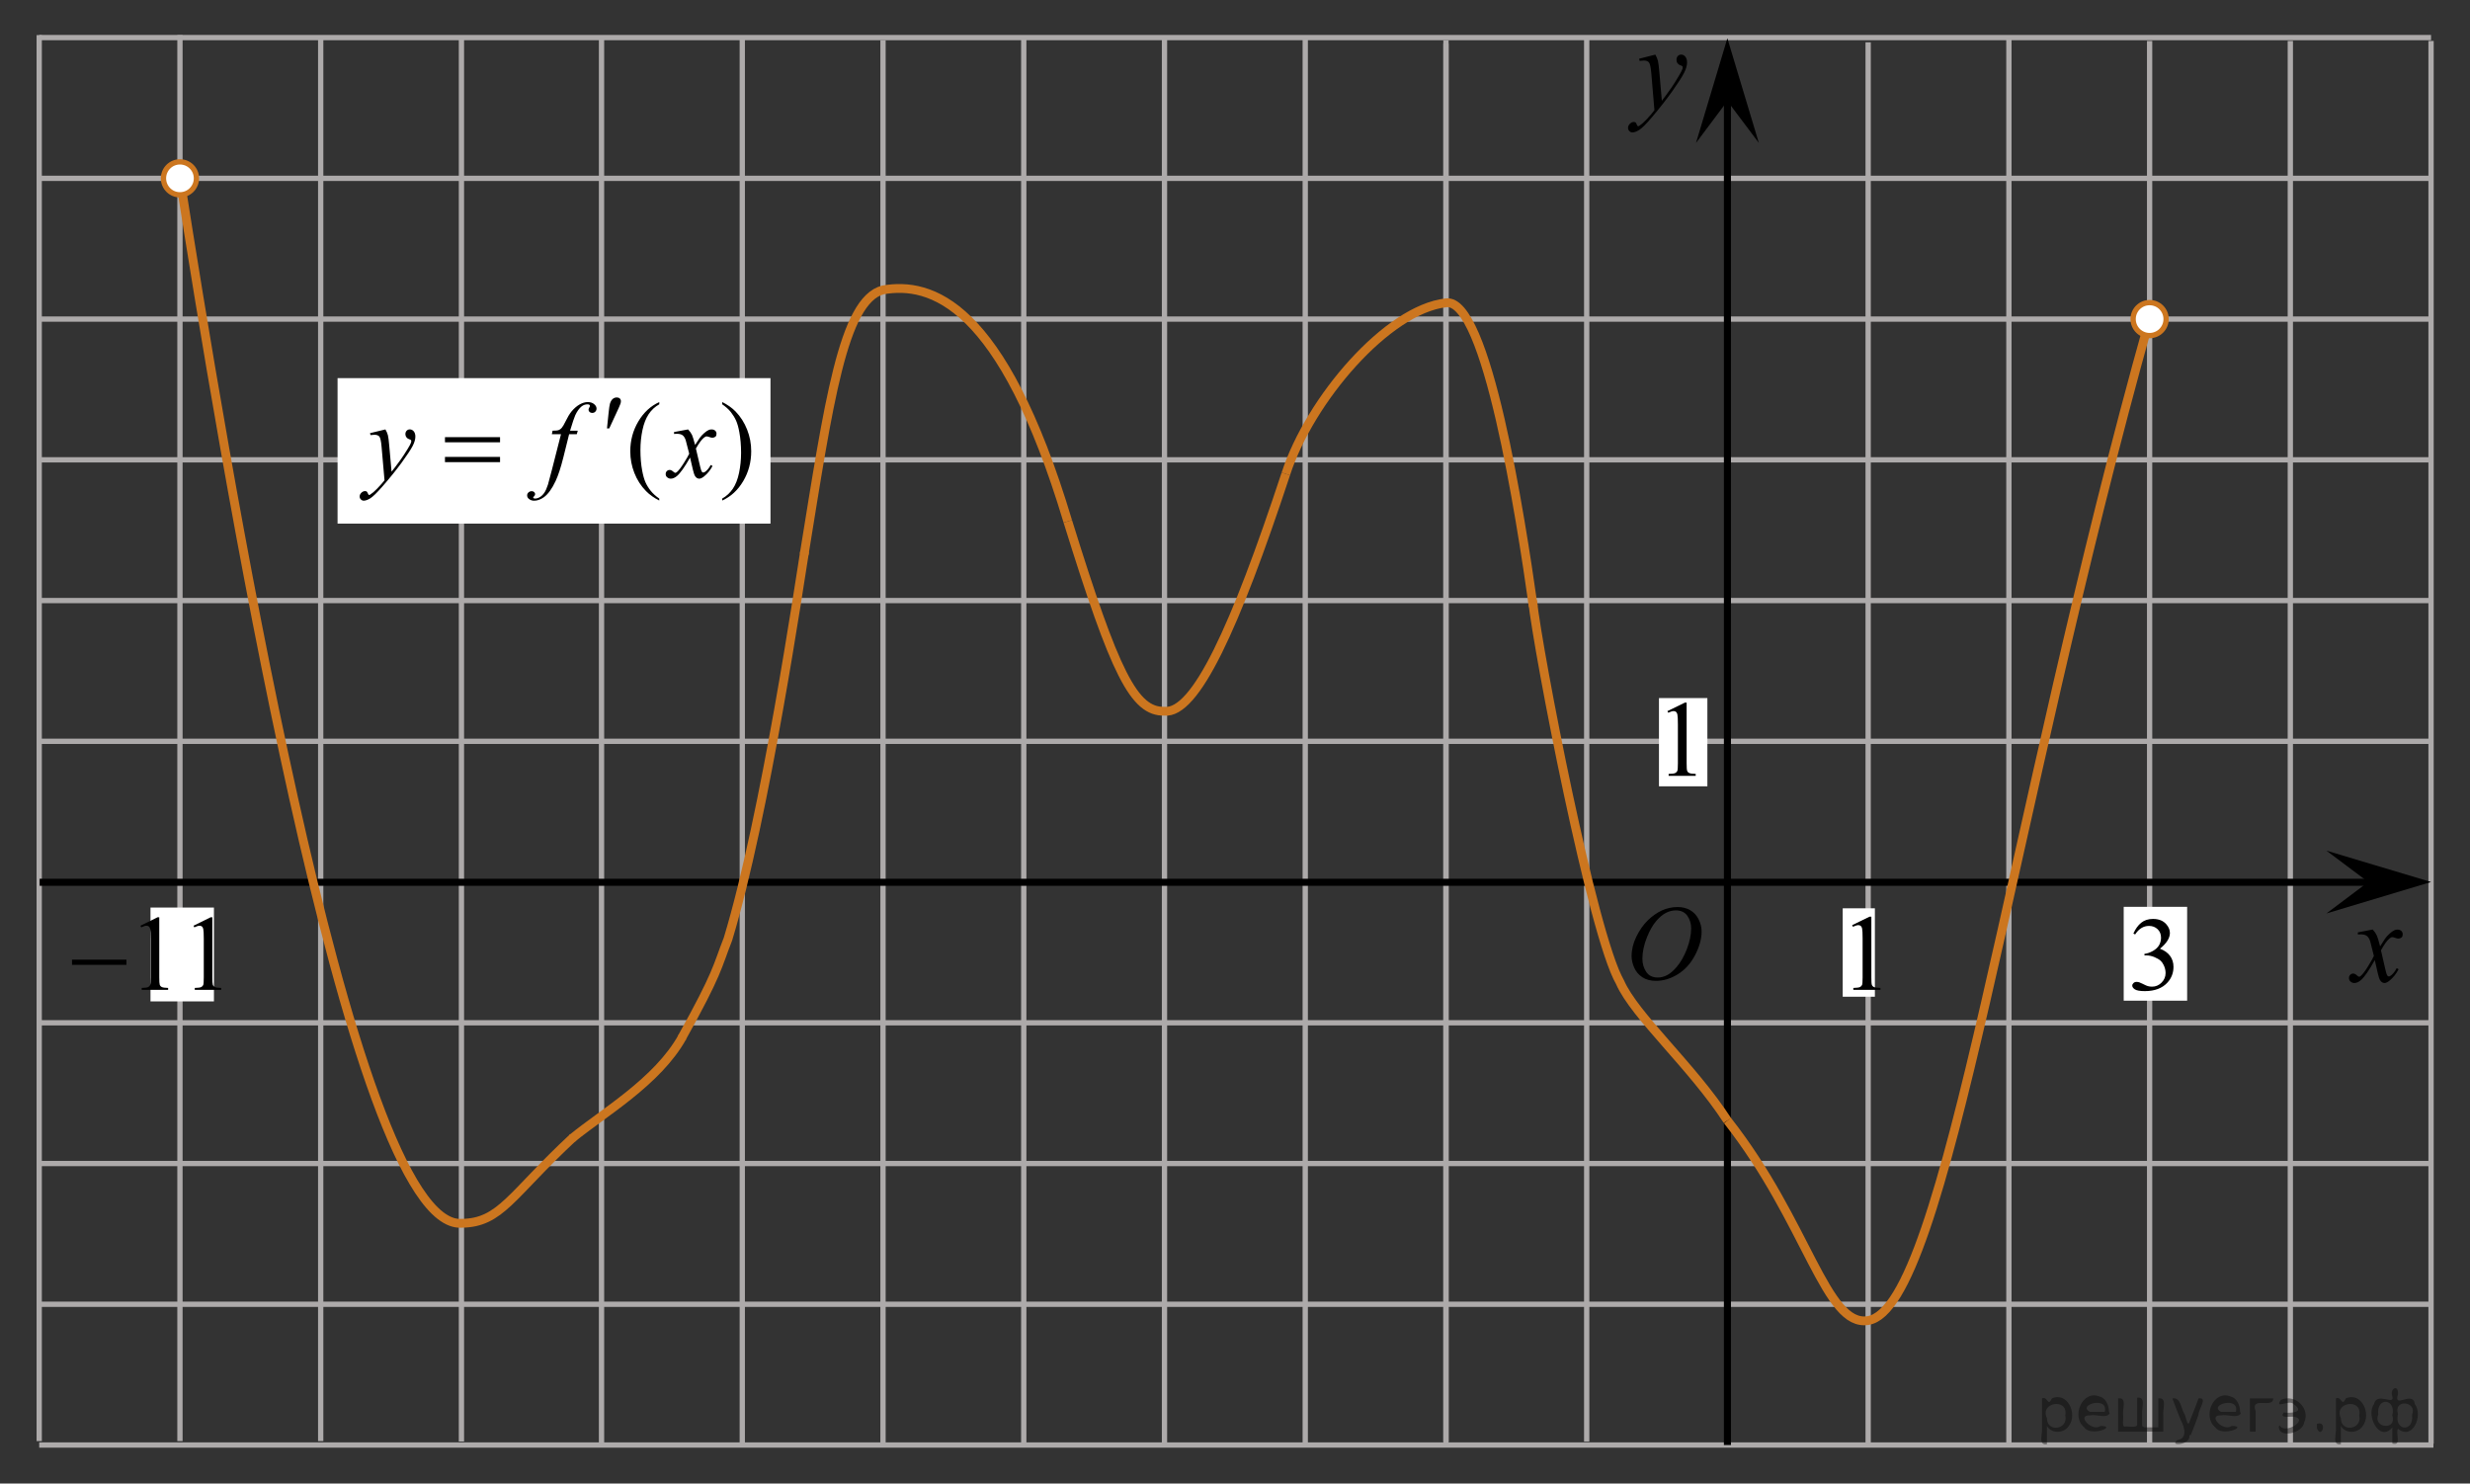 <?xml version="1.0" encoding="utf-8"?>
<!-- Generator: Adobe Illustrator 16.0.0, SVG Export Plug-In . SVG Version: 6.00 Build 0)  -->
<!DOCTYPE svg PUBLIC "-//W3C//DTD SVG 1.1//EN" "http://www.w3.org/Graphics/SVG/1.1/DTD/svg11.dtd">
<svg version="1.1" id="Слой_1" xmlns="http://www.w3.org/2000/svg" xmlns:xlink="http://www.w3.org/1999/xlink" x="0px" y="0px"
	 width="350.416px" height="210.462px" viewBox="156.003 -23.795 350.416 210.462"
	 enable-background="new 156.003 -23.795 350.416 210.462" xml:space="preserve">
<rect x="156.003" y="-23.795" width="350.416" height="210.462" fill="#333333" stroke="none"/>
<line fill="none" stroke="#ADAAAA" stroke-width="0.75" stroke-miterlimit="10" x1="161.566" y1="1.505" x2="500.894" y2="1.505"/>
<line fill="none" stroke="#ADAAAA" stroke-width="0.75" stroke-miterlimit="10" x1="161.566" y1="21.473" x2="500.894" y2="21.473"/>
<line fill="none" stroke="#ADAAAA" stroke-width="0.75" stroke-miterlimit="10" x1="161.566" y1="41.438" x2="500.894" y2="41.438"/>
<line fill="none" stroke="#ADAAAA" stroke-width="0.75" stroke-miterlimit="10" x1="161.566" y1="61.404" x2="500.894" y2="61.404"/>
<line fill="none" stroke="#ADAAAA" stroke-width="0.75" stroke-miterlimit="10" x1="161.566" y1="81.372" x2="500.894" y2="81.372"/>
<line fill="none" stroke="#ADAAAA" stroke-width="0.75" stroke-miterlimit="10" x1="161.566" y1="121.305" x2="500.894" y2="121.305"/>
<line fill="none" stroke="#ADAAAA" stroke-width="0.75" stroke-miterlimit="10" x1="161.566" y1="141.272" x2="500.894" y2="141.272"/>
<line fill="none" stroke="#ADAAAA" stroke-width="0.75" stroke-miterlimit="10" x1="161.566" y1="161.237" x2="500.894" y2="161.237"/>
<line fill="none" stroke="#ADAAAA" stroke-width="0.75" stroke-miterlimit="10" x1="161.566" y1="181.206" x2="501.231" y2="181.206"/>
<line fill="none" stroke="#ADAAAA" stroke-width="0.75" stroke-miterlimit="10" x1="161.566" y1="180.649" x2="161.566" y2="-18.816"/>
<line fill="none" stroke="#ADAAAA" stroke-width="0.75" stroke-miterlimit="10" x1="181.533" y1="180.649" x2="181.533" y2="-18.816"/>
<line fill="none" stroke="#ADAAAA" stroke-width="0.75" stroke-miterlimit="10" x1="201.5" y1="180.649" x2="201.5" y2="-18.463"/>
<line fill="none" stroke="#ADAAAA" stroke-width="0.75" stroke-miterlimit="10" x1="221.466" y1="180.709" x2="221.466" y2="-18.463"/>
<line fill="none" stroke="#ADAAAA" stroke-width="0.75" stroke-miterlimit="10" x1="241.341" y1="181.206" x2="241.341" y2="-18.463"/>
<line fill="none" stroke="#ADAAAA" stroke-width="0.75" stroke-miterlimit="10" x1="281.275" y1="181.206" x2="281.275" y2="-18.088"/>
<line fill="none" stroke="#ADAAAA" stroke-width="0.75" stroke-miterlimit="10" x1="301.242" y1="181.206" x2="301.242" y2="-18.271"/>
<line fill="none" stroke="#ADAAAA" stroke-width="0.75" stroke-miterlimit="10" x1="321.208" y1="181.206" x2="321.208" y2="-18.271"/>
<line fill="none" stroke="#ADAAAA" stroke-width="0.75" stroke-miterlimit="10" x1="341.177" y1="181.206" x2="341.177" y2="-18.271"/>
<line fill="none" stroke="#ADAAAA" stroke-width="0.75" stroke-miterlimit="10" x1="361.14" y1="181.206" x2="361.14" y2="-17.6"/>
<g>
	<g>
		<g>
			<g>
				<g>
					<g>
						<g>
							<g>
								<defs>
									<polygon id="SVGID_1_" points="393.807,-0.733 402.905,-0.733 402.905,-21.253 376.48,-21.253 376.48,-0.733 									"/>
								</defs>
								<clipPath id="SVGID_2_">
									<use xlink:href="#SVGID_1_"  overflow="visible"/>
								</clipPath>
								<g clip-path="url(#SVGID_2_)">
									<path d="M390.844-16.049c0.18,0.317,0.301,0.613,0.369,0.889c0.064,0.276,0.137,0.819,0.203,1.627l0.35,4.033
										c0.313-0.394,0.771-1.016,1.369-1.869c0.289-0.415,0.646-0.98,1.066-1.697c0.262-0.437,0.416-0.743,0.477-0.918
										c0.029-0.087,0.047-0.178,0.047-0.271c0-0.06-0.021-0.109-0.055-0.148c-0.037-0.038-0.137-0.083-0.287-0.135
										c-0.153-0.052-0.283-0.147-0.391-0.287c-0.104-0.14-0.148-0.299-0.148-0.479c0-0.224,0.063-0.404,0.188-0.541
										c0.125-0.137,0.283-0.205,0.477-0.205c0.229,0,0.428,0.1,0.59,0.299s0.244,0.474,0.244,0.824
										c0,0.432-0.146,0.925-0.429,1.479c-0.28,0.555-0.829,1.406-1.638,2.554c-0.812,1.147-1.787,2.399-2.938,3.755
										c-0.793,0.935-1.383,1.523-1.768,1.767c-0.384,0.244-0.711,0.364-0.98,0.364c-0.162,0-0.309-0.063-0.434-0.192
										c-0.123-0.128-0.185-0.277-0.185-0.446c0-0.214,0.084-0.407,0.256-0.582c0.171-0.176,0.354-0.263,0.556-0.263
										c0.104,0,0.19,0.024,0.264,0.074c0.041,0.026,0.088,0.104,0.137,0.233c0.053,0.128,0.098,0.214,0.141,0.258
										c0.023,0.027,0.063,0.041,0.099,0.041c0.026,0,0.088-0.027,0.165-0.082c0.289-0.187,0.625-0.48,1.009-0.885
										c0.504-0.536,0.877-0.974,1.116-1.313l-0.438-5.197c-0.074-0.858-0.185-1.38-0.332-1.566
										c-0.146-0.188-0.394-0.279-0.74-0.279c-0.105,0-0.307,0.017-0.59,0.049l-0.069-0.303L390.844-16.049z"/>
								</g>
							</g>
						</g>
					</g>
				</g>
			</g>
		</g>
	</g>
</g>
<line fill="none" x1="265.427" y1="125.635" x2="265.777" y2="125.635"/>
<line fill="none" x1="259.886" y1="134.125" x2="253.146" y2="113.875"/>
<line fill="none" x1="252.262" y1="113.125" x2="252.094" y2="112.958"/>
<line fill="none" x1="250.262" y1="111.612" x2="250.094" y2="111.208"/>
<path fill="none" d="M254.177,118.575c0,0-0.174,0-0.385,0"/>
<path fill="none" d="M244.843,105.075c0,0-0.452,0-1.02,0"/>
<line fill="none" stroke="#ADAAAA" stroke-width="0.75" stroke-miterlimit="10" x1="361.14" y1="180.726" x2="361.14" y2="-18.08"/>
<line fill="none" stroke="#ADAAAA" stroke-width="0.75" stroke-miterlimit="10" x1="381.105" y1="180.726" x2="381.105" y2="-18.271"/>
<g>
	<g>
		<g>
			<g>
				<g>
					<g>
						<g>
							<defs>
								<rect id="SVGID_3_" x="485.736" y="102.481" width="16.127" height="18.541"/>
							</defs>
							<clipPath id="SVGID_4_">
								<use xlink:href="#SVGID_3_"  overflow="visible"/>
							</clipPath>
							<g clip-path="url(#SVGID_4_)">
								<path d="M492.617,108.071c0.26,0.283,0.451,0.566,0.584,0.85c0.096,0.193,0.248,0.709,0.467,1.539l0.689-1.074
									c0.186-0.262,0.403-0.51,0.668-0.741c0.264-0.233,0.491-0.396,0.69-0.479c0.127-0.06,0.269-0.082,0.418-0.082
									c0.228,0,0.402,0.063,0.539,0.188c0.133,0.125,0.2,0.277,0.2,0.457c0,0.205-0.038,0.348-0.118,0.424
									c-0.146,0.135-0.313,0.203-0.504,0.203c-0.109,0-0.229-0.023-0.354-0.072c-0.246-0.088-0.412-0.131-0.496-0.131
									c-0.127,0-0.271,0.076-0.445,0.229c-0.324,0.281-0.715,0.828-1.166,1.643l0.646,2.805c0.102,0.432,0.186,0.688,0.252,0.771
									c0.065,0.083,0.139,0.127,0.202,0.127c0.111,0,0.24-0.063,0.39-0.188c0.289-0.25,0.533-0.574,0.738-0.979l0.274,0.146
									c-0.33,0.641-0.75,1.172-1.262,1.598c-0.289,0.238-0.531,0.357-0.73,0.357c-0.295,0-0.524-0.174-0.701-0.516
									c-0.106-0.214-0.338-1.125-0.684-2.738c-0.82,1.475-1.479,2.422-1.973,2.846c-0.316,0.271-0.629,0.408-0.931,0.408
									c-0.211,0-0.399-0.078-0.573-0.236c-0.125-0.119-0.188-0.278-0.188-0.479c0-0.182,0.06-0.327,0.174-0.444
									c0.115-0.117,0.256-0.184,0.424-0.184c0.169,0,0.351,0.09,0.537,0.266c0.138,0.125,0.24,0.188,0.313,0.188
									c0.063,0,0.146-0.045,0.242-0.131c0.248-0.207,0.584-0.65,1.01-1.336c0.426-0.688,0.703-1.182,0.835-1.481
									c-0.325-1.319-0.503-2.021-0.526-2.097c-0.121-0.354-0.276-0.604-0.474-0.748c-0.192-0.146-0.479-0.221-0.856-0.221
									c-0.12,0-0.26,0.006-0.418,0.016v-0.293L492.617,108.071z"/>
							</g>
						</g>
					</g>
				</g>
			</g>
		</g>
	</g>
</g>
<line fill="none" stroke="#ADAAAA" stroke-width="0.75" stroke-miterlimit="10" x1="161.566" y1="101.338" x2="480.929" y2="101.338"/>
<line fill="none" stroke="#ADAAAA" stroke-width="0.75" stroke-miterlimit="10" x1="421.035" y1="181.206" x2="421.035" y2="-17.791"/>
<line fill="none" stroke="#ADAAAA" stroke-width="0.75" stroke-miterlimit="10" x1="441.002" y1="181.206" x2="441.002" y2="-18.463"/>
<line fill="none" stroke="#ADAAAA" stroke-width="0.75" stroke-miterlimit="10" x1="460.966" y1="181.013" x2="460.966" y2="-17.983"/>
<line fill="none" stroke="#ADAAAA" stroke-width="0.75" stroke-miterlimit="10" x1="480.929" y1="181.013" x2="480.929" y2="-17.983"/>
<line fill="none" stroke="#000000" stroke-miterlimit="10" x1="161.622" y1="101.372" x2="497.564" y2="101.372"/>
<line fill="none" stroke="#ADAAAA" stroke-width="0.75" stroke-miterlimit="10" x1="161.566" y1="-18.463" x2="500.894" y2="-18.463"/>
<polygon points="401.067,-9.458 396.612,-3.516 401.063,-18.368 405.528,-3.521 "/>
<line fill="none" stroke="#ADAAAA" stroke-width="0.75" stroke-miterlimit="10" x1="261.309" y1="181.206" x2="261.309" y2="-18.463"/>
<line fill="none" stroke="#ADAAAA" stroke-width="0.75" stroke-miterlimit="10" x1="500.894" y1="181.013" x2="500.894" y2="-17.983"/>
<rect x="457.29" y="104.854" fill="#FFFFFF" width="9" height="13.313"/>
<polygon points="491.984,101.334 486.042,96.879 500.894,101.331 486.05,105.795 "/>
<line fill="none" stroke="#000000" stroke-miterlimit="10" x1="401.07" y1="181.206" x2="401.07" y2="-11.333"/>
<rect x="391.359" y="75.238" fill="#FFFFFF" width="6.867" height="12.518"/>
<g>
	<g>
		<path d="M392.557,77.091l2.479-1.209h0.248v8.599c0,0.569,0.02,0.926,0.07,1.065c0.047,0.142,0.145,0.248,0.297,0.321
			c0.148,0.074,0.457,0.117,0.92,0.127v0.28h-3.842v-0.277c0.48-0.01,0.793-0.051,0.938-0.122c0.143-0.072,0.23-0.173,0.295-0.296
			c0.057-0.12,0.082-0.487,0.082-1.1v-5.498c0-0.74-0.023-1.217-0.074-1.428c-0.033-0.159-0.104-0.276-0.188-0.354
			c-0.096-0.074-0.203-0.111-0.336-0.111c-0.189,0-0.439,0.078-0.771,0.231L392.557,77.091z"/>
	</g>
</g>
<rect x="417.426" y="105.063" fill="#FFFFFF" width="4.564" height="12.543"/>
<g>
	<g>
		<path d="M418.76,107.456l2.482-1.209h0.248v8.598c0,0.57,0.02,0.928,0.068,1.066c0.047,0.141,0.145,0.248,0.297,0.322
			c0.15,0.072,0.457,0.115,0.92,0.127v0.275h-3.842v-0.273c0.48-0.014,0.793-0.055,0.938-0.123c0.143-0.072,0.232-0.17,0.297-0.293
			c0.055-0.123,0.082-0.49,0.082-1.104v-5.498c0-0.738-0.025-1.217-0.074-1.426c-0.035-0.16-0.104-0.277-0.191-0.354
			c-0.094-0.076-0.201-0.113-0.334-0.113c-0.188,0-0.439,0.078-0.77,0.232L418.76,107.456z"/>
	</g>
</g>
<g>
	<g>
		<g>
			<g>
				<g>
					<g>
						<g>
							<g>
								<g>
									<g>
										<g>
											<g>
												<defs>
													<rect id="SVGID_5_" x="384.531" y="101.377" width="16.439" height="17.872"/>
												</defs>
												<clipPath id="SVGID_6_">
													<use xlink:href="#SVGID_5_"  overflow="visible"/>
												</clipPath>
												<g clip-path="url(#SVGID_6_)">
													<path d="M394.012,104.883c0.662,0,1.248,0.146,1.76,0.436c0.512,0.287,0.908,0.715,1.197,1.273
														c0.289,0.564,0.439,1.148,0.439,1.756c0,1.07-0.314,2.195-0.936,3.379c-0.619,1.18-1.438,2.074-2.438,2.693
														s-2.029,0.936-3.104,0.936c-0.771,0-1.414-0.174-1.938-0.518c-0.521-0.344-0.896-0.793-1.146-1.354
														c-0.246-0.564-0.369-1.105-0.369-1.633c0-0.939,0.229-1.857,0.676-2.771c0.445-0.912,0.979-1.676,1.604-2.289
														c0.623-0.611,1.289-1.084,1.994-1.414C392.469,105.049,393.219,104.883,394.012,104.883z M393.762,105.358
														c-0.488,0-0.977,0.123-1.438,0.367c-0.465,0.242-0.938,0.643-1.396,1.193c-0.461,0.555-0.875,1.279-1.242,2.176
														c-0.451,1.105-0.678,2.146-0.678,3.123c0,0.697,0.18,1.316,0.535,1.855s0.904,0.811,1.646,0.811
														c0.445,0,0.891-0.109,1.313-0.332c0.432-0.223,0.875-0.602,1.344-1.139c0.584-0.674,1.072-1.535,1.479-2.58
														c0.395-1.047,0.6-2.02,0.6-2.928c0-0.67-0.184-1.264-0.537-1.777C395.02,105.618,394.48,105.358,393.762,105.358z"/>
												</g>
											</g>
										</g>
									</g>
								</g>
							</g>
						</g>
					</g>
				</g>
			</g>
		</g>
	</g>
</g>
<g>
	<g>
		<path d="M458.663,108.649c0.293-0.664,0.664-1.177,1.111-1.538c0.448-0.361,1.006-0.542,1.673-0.542
			c0.825,0,1.457,0.257,1.897,0.771c0.334,0.384,0.5,0.793,0.5,1.229c0,0.718-0.47,1.459-1.411,2.226
			c0.633,0.237,1.11,0.577,1.435,1.019c0.323,0.44,0.485,0.96,0.485,1.556c0,0.854-0.283,1.593-0.85,2.219
			c-0.738,0.814-1.809,1.222-3.21,1.222c-0.692,0-1.164-0.082-1.415-0.247c-0.25-0.165-0.375-0.342-0.375-0.531
			c0-0.141,0.06-0.264,0.178-0.371c0.119-0.106,0.262-0.16,0.429-0.16c0.127,0,0.256,0.02,0.388,0.059
			c0.086,0.024,0.28,0.112,0.584,0.266c0.304,0.152,0.514,0.243,0.63,0.272c0.187,0.054,0.387,0.08,0.599,0.08
			c0.517,0,0.965-0.191,1.348-0.574c0.382-0.383,0.572-0.837,0.572-1.36c0-0.383-0.089-0.757-0.266-1.12
			c-0.132-0.271-0.275-0.478-0.433-0.618c-0.217-0.193-0.516-0.369-0.895-0.527c-0.38-0.157-0.767-0.236-1.161-0.236h-0.243v-0.218
			c0.399-0.049,0.801-0.187,1.203-0.415c0.401-0.228,0.694-0.502,0.876-0.821c0.182-0.32,0.273-0.672,0.273-1.055
			c0-0.5-0.163-0.903-0.489-1.211c-0.326-0.309-0.732-0.462-1.218-0.462c-0.784,0-1.439,0.402-1.966,1.207L458.663,108.649z"/>
	</g>
</g>
<rect x="177.353" y="104.956" fill="#FFFFFF" width="9" height="13.313"/>
<g>
	<g>
		<path d="M175.928,107.534l2.428-1.198h0.242v8.521c0,0.565,0.023,0.917,0.07,1.057c0.047,0.139,0.143,0.245,0.291,0.319
			c0.146,0.074,0.445,0.117,0.896,0.127v0.275h-3.75v-0.275c0.471-0.01,0.773-0.051,0.912-0.123c0.137-0.071,0.232-0.169,0.285-0.29
			c0.055-0.122,0.082-0.485,0.082-1.09v-5.447c0-0.734-0.025-1.206-0.074-1.414c-0.033-0.158-0.096-0.275-0.188-0.35
			c-0.09-0.074-0.199-0.111-0.326-0.111c-0.182,0-0.434,0.076-0.758,0.23L175.928,107.534z"/>
		<path d="M183.459,107.534l2.426-1.198h0.244v8.521c0,0.565,0.021,0.917,0.068,1.057c0.047,0.139,0.145,0.245,0.291,0.319
			s0.445,0.117,0.896,0.127v0.275h-3.75v-0.275c0.471-0.01,0.775-0.051,0.912-0.123c0.137-0.071,0.232-0.169,0.287-0.29
			c0.055-0.122,0.08-0.485,0.08-1.09v-5.447c0-0.734-0.023-1.206-0.072-1.414c-0.035-0.158-0.098-0.275-0.188-0.35
			c-0.092-0.074-0.201-0.111-0.328-0.111c-0.182,0-0.434,0.076-0.758,0.23L183.459,107.534z"/>
	</g>
	<g>
		<path d="M166.22,112.348h7.721v0.736h-7.721V112.348z"/>
	</g>
</g>
<path fill="none" stroke="#0A990A" stroke-width="1.25" stroke-linecap="round" stroke-linejoin="round" stroke-miterlimit="8" d="
	M161.191-18.71"/>
<path fill="none" stroke="#0A990A" stroke-width="1.25" stroke-linecap="round" stroke-linejoin="round" stroke-miterlimit="8" d="
	M156.003-23.795"/>
<path fill="none" stroke="#0A990A" stroke-width="1.25" stroke-linecap="round" stroke-linejoin="round" stroke-miterlimit="8" d="
	M157.71-21.793"/>
<path fill="none" stroke="#0A990A" stroke-width="1.25" stroke-linecap="round" stroke-linejoin="round" stroke-miterlimit="8" d="
	M506.419,186.667"/>
<path fill="none" stroke="#0A990A" stroke-width="1.25" stroke-linecap="round" stroke-linejoin="round" stroke-miterlimit="8" d="
	M501.231,181.581"/>
<path fill="none" stroke="#0A990A" stroke-width="1.25" stroke-linecap="round" stroke-linejoin="round" stroke-miterlimit="8" d="
	M502.938,183.583"/>
<path fill="none" stroke="#CC761F" stroke-width="1.25" stroke-linejoin="round" stroke-miterlimit="8" d="M270.087,54.858
	c3.457-21.248,5.5-36.066,11.188-37.525c6.729-1.167,16.874,1.708,26.214,32.834"/>
<path fill="none" stroke="#CC761F" stroke-width="1.25" stroke-linejoin="round" stroke-miterlimit="8" d="M181.533,1.505
	c5.598,35.681,24.033,149.156,39.933,148.246c5.589-0.072,6.966-3.928,15.871-12.209"/>
<path fill="none" stroke="#CC761F" stroke-width="1.25" stroke-linejoin="round" stroke-miterlimit="8" d="M307.49,50.167
	c6.708,21.625,9.408,27.046,13.718,26.937c4.404,0.431,10.021-11.875,17.213-33.667"/>
<path fill="none" stroke="#CC761F" stroke-width="1.25" stroke-linejoin="round" stroke-miterlimit="8" d="M338.421,43.438
	c3.417-10.563,14.416-23.333,22.72-24.271c5.76-0.813,10.604,30.449,12.384,43.077"/>
<path fill="none" stroke="#CC761F" stroke-width="1.25" stroke-linejoin="round" stroke-miterlimit="8" d="M401.07,135.167
	c11.392,14.502,13.954,29.375,19.965,28.377c11.104-1.83,19.967-71.01,39.931-142.067"/>
<path fill="none" stroke="#CC761F" stroke-width="1.25" stroke-linejoin="round" stroke-miterlimit="8" d="M373.421,61.404
	c0.809,7.406,8.49,47.372,12.412,54.138c2.063,4.75,10.24,11.918,15.236,19.625"/>
<circle fill="#FFFFFF" stroke="#CC761F" stroke-width="0.75" stroke-miterlimit="10" cx="181.533" cy="1.505" r="2.338"/>
<circle fill="#FFFFFF" stroke="#CC761F" stroke-width="0.75" stroke-miterlimit="10" cx="460.967" cy="21.473" r="2.339"/>
<path fill="none" stroke="#CC761F" stroke-width="1.25" stroke-linejoin="round" stroke-miterlimit="8" d="M252.719,123.458
	c5.208-9.375,4.954-9.931,6.563-14.041c5.333-17.583,10.19-50.844,10.877-55"/>
<path fill="none" stroke="#CC761F" stroke-width="1.25" stroke-linejoin="round" stroke-miterlimit="8" d="M237.141,137.723
	c4.353-3.598,12.112-8.016,15.67-14.406"/>
<rect x="203.893" y="29.849" fill="#FFFFFF" width="61.418" height="20.638"/>
<g>
	<g>
		<path d="M249.529,46.933v0.279c-0.75-0.383-1.375-0.826-1.875-1.34c-0.715-0.727-1.266-1.581-1.654-2.566
			c-0.387-0.985-0.58-2.01-0.58-3.069c0-1.554,0.383-2.968,1.143-4.246c0.758-1.278,1.748-2.192,2.971-2.746v0.316
			c-0.609,0.34-1.111,0.806-1.504,1.396c-0.393,0.591-0.686,1.341-0.879,2.244c-0.193,0.906-0.291,1.854-0.291,2.84
			c0,1.07,0.082,2.045,0.246,2.92c0.129,0.691,0.285,1.246,0.469,1.664c0.186,0.418,0.434,0.82,0.74,1.205
			C248.623,46.217,249.027,46.583,249.529,46.933z"/>
		<path d="M258.463,33.561v-0.316c0.758,0.376,1.385,0.818,1.887,1.33c0.709,0.729,1.258,1.587,1.645,2.572
			c0.391,0.98,0.582,2.008,0.582,3.073c0,1.554-0.379,2.968-1.137,4.246c-0.756,1.277-1.748,2.191-2.977,2.746v-0.279
			c0.609-0.344,1.111-0.813,1.512-1.399c0.395-0.588,0.686-1.336,0.877-2.244c0.188-0.907,0.287-1.854,0.287-2.844
			c0-1.063-0.082-2.039-0.246-2.92c-0.123-0.688-0.279-1.244-0.467-1.66s-0.436-0.813-0.738-1.2
			C259.377,34.279,258.971,33.91,258.463,33.561z"/>
	</g>
	<g>
		<path d="M210.682,37.126c0.168,0.291,0.285,0.563,0.35,0.814c0.066,0.251,0.129,0.75,0.193,1.489l0.328,3.694
			c0.297-0.36,0.729-0.935,1.295-1.716c0.271-0.379,0.607-0.896,1.012-1.553c0.244-0.4,0.395-0.684,0.447-0.842
			c0.027-0.08,0.045-0.163,0.045-0.248c0-0.058-0.02-0.103-0.055-0.137c-0.031-0.035-0.125-0.076-0.27-0.125
			c-0.146-0.048-0.27-0.136-0.365-0.263c-0.096-0.129-0.145-0.272-0.145-0.438c0-0.203,0.061-0.369,0.18-0.494
			s0.27-0.188,0.445-0.188c0.219,0,0.402,0.094,0.559,0.273c0.154,0.184,0.23,0.436,0.23,0.756c0,0.396-0.137,0.849-0.4,1.354
			c-0.271,0.508-0.785,1.286-1.549,2.338c-0.768,1.053-1.691,2.196-2.777,3.438c-0.75,0.856-1.307,1.396-1.668,1.619
			c-0.359,0.225-0.672,0.334-0.932,0.334c-0.152,0-0.289-0.06-0.404-0.177c-0.117-0.118-0.176-0.254-0.176-0.409
			c0-0.195,0.08-0.373,0.242-0.533c0.16-0.158,0.336-0.238,0.52-0.238c0.105,0,0.188,0.021,0.246,0.066
			c0.039,0.024,0.084,0.098,0.131,0.213c0.049,0.117,0.094,0.197,0.129,0.236c0.025,0.023,0.061,0.038,0.094,0.038
			c0.025,0,0.082-0.024,0.152-0.075c0.273-0.17,0.594-0.439,0.953-0.813c0.479-0.489,0.83-0.894,1.061-1.2l-0.418-4.763
			c-0.066-0.785-0.176-1.265-0.313-1.435c-0.139-0.172-0.373-0.257-0.699-0.257c-0.104,0-0.291,0.017-0.559,0.045l-0.068-0.276
			L210.682,37.126z"/>
		<path d="M237.969,37.306l-0.139,0.496h-1.086l-0.816,3.279c-0.361,1.447-0.729,2.566-1.098,3.357
			c-0.52,1.113-1.082,1.887-1.682,2.313c-0.457,0.324-0.914,0.486-1.371,0.486c-0.297,0-0.551-0.09-0.758-0.271
			c-0.154-0.125-0.232-0.287-0.232-0.487c0-0.16,0.064-0.3,0.191-0.416c0.125-0.117,0.281-0.177,0.465-0.177
			c0.133,0,0.246,0.041,0.338,0.127s0.141,0.185,0.141,0.293s-0.055,0.214-0.156,0.31c-0.078,0.069-0.119,0.121-0.119,0.156
			c0,0.045,0.02,0.08,0.053,0.104c0.045,0.032,0.113,0.054,0.209,0.054c0.213,0,0.439-0.065,0.676-0.202
			c0.232-0.136,0.443-0.337,0.629-0.604s0.355-0.653,0.521-1.159c0.068-0.212,0.254-0.902,0.557-2.08l1.297-5.084h-1.297
			l0.105-0.496c0.412,0,0.699-0.025,0.863-0.086c0.16-0.06,0.313-0.168,0.445-0.33c0.143-0.161,0.314-0.467,0.533-0.91
			c0.293-0.604,0.572-1.066,0.84-1.396c0.369-0.443,0.756-0.777,1.158-1.003c0.404-0.223,0.785-0.334,1.146-0.334
			c0.377,0,0.68,0.099,0.904,0.289c0.23,0.193,0.346,0.402,0.346,0.627c0,0.179-0.059,0.323-0.174,0.443
			c-0.111,0.119-0.26,0.181-0.438,0.181c-0.154,0-0.279-0.046-0.377-0.136c-0.096-0.092-0.146-0.197-0.146-0.322
			c0-0.08,0.033-0.18,0.1-0.297c0.063-0.117,0.098-0.195,0.098-0.233c0-0.07-0.02-0.123-0.064-0.158
			c-0.063-0.051-0.156-0.074-0.281-0.074c-0.314,0-0.596,0.1-0.844,0.3c-0.33,0.266-0.631,0.681-0.895,1.247
			c-0.135,0.295-0.381,1.027-0.736,2.199h1.098L237.969,37.306L237.969,37.306z"/>
		<path d="M253.623,37.126c0.24,0.261,0.43,0.521,0.555,0.781c0.088,0.181,0.23,0.651,0.438,1.418l0.654-0.99
			c0.174-0.239,0.385-0.469,0.633-0.688c0.248-0.218,0.467-0.367,0.656-0.447c0.115-0.049,0.25-0.074,0.395-0.074
			c0.213,0,0.383,0.061,0.51,0.175c0.127,0.113,0.189,0.254,0.189,0.42c0,0.188-0.037,0.319-0.111,0.393
			c-0.139,0.125-0.297,0.188-0.477,0.188c-0.105,0-0.215-0.021-0.334-0.066c-0.234-0.08-0.393-0.121-0.473-0.121
			c-0.117,0-0.262,0.07-0.424,0.211c-0.311,0.262-0.678,0.766-1.104,1.51l0.609,2.586c0.096,0.396,0.176,0.631,0.236,0.709
			c0.064,0.076,0.131,0.113,0.193,0.113c0.104,0,0.225-0.059,0.361-0.172c0.273-0.229,0.51-0.53,0.699-0.898l0.264,0.135
			c-0.313,0.593-0.709,1.082-1.191,1.474c-0.271,0.22-0.504,0.33-0.689,0.33c-0.275,0-0.5-0.158-0.662-0.476
			c-0.104-0.192-0.318-1.035-0.646-2.521c-0.773,1.354-1.396,2.229-1.861,2.619c-0.303,0.252-0.596,0.377-0.877,0.377
			c-0.199,0-0.381-0.074-0.545-0.221c-0.119-0.107-0.178-0.258-0.178-0.441c0-0.164,0.055-0.304,0.164-0.412
			c0.107-0.107,0.242-0.166,0.398-0.166c0.158,0,0.328,0.08,0.51,0.24c0.129,0.113,0.229,0.174,0.297,0.174
			c0.061,0,0.137-0.041,0.229-0.121c0.23-0.188,0.551-0.601,0.951-1.229c0.402-0.629,0.664-1.086,0.789-1.366
			c-0.309-1.218-0.475-1.858-0.5-1.931c-0.111-0.326-0.262-0.559-0.443-0.69c-0.186-0.136-0.453-0.201-0.813-0.201
			c-0.113,0-0.246,0.005-0.396,0.017v-0.271L253.623,37.126z"/>
	</g>
	<g>
		<path d="M242.115,36.977l0.232-2.225c0.063-0.632,0.129-1.058,0.188-1.274c0.1-0.315,0.23-0.542,0.398-0.68
			c0.17-0.141,0.361-0.207,0.578-0.207c0.178,0,0.316,0.051,0.424,0.148c0.104,0.102,0.156,0.229,0.156,0.383
			c0,0.119-0.025,0.247-0.074,0.385c-0.064,0.188-0.248,0.605-0.551,1.254l-1.027,2.216H242.115z"/>
	</g>
	<g>
		<path d="M219.131,38.222h7.814v0.729h-7.814V38.222z M219.131,41.026h7.814v0.742h-7.814V41.026z"/>
	</g>
</g>
<g style="stroke:none;fill:#000;fill-opacity:0.4" > <path d="m 446.4,178.6 c 0,0.8 0,1.6 0,2.5 -1.3,0.2 -0.6,-1.5 -0.7,-2.3 0,-1.4 0,-2.8 0,-4.2 0.8,-0.4 0.8,1.3 1.4,0.0 2.2,-1.0 3.7,2.2 2.4,3.9 -0.6,1.0 -2.4,1.2 -3.1,0.0 z m 2.6,-1.6 c 0.5,-2.5 -3.7,-1.9 -2.6,0.4 0.0,2.1 3.1,1.6 2.6,-0.4 z" /> <path d="m 455.3,176.7 c -0.4,0.8 -1.9,0.1 -2.8,0.3 -2.0,-0.1 0.3,2.4 1.5,1.5 2.5,0.0 -1.4,1.6 -2.3,0.2 -1.9,-1.5 -0.3,-5.3 2.1,-4.4 0.9,0.2 1.4,1.2 1.4,2.2 z m -0.7,-0.2 c 0.6,-2.3 -4.0,-1.0 -2.1,0.0 0.7,0 1.4,-0.0 2.1,-0.0 z" /> <path d="m 460.2,178.7 c 0.6,0 1.3,0 2.0,0 0,-1.3 0,-2.7 0,-4.1 1.3,-0.2 0.6,1.5 0.7,2.3 0,0.8 0,1.6 0,2.4 -2.1,0 -4.2,0 -6.4,0 0,-1.5 0,-3.1 0,-4.7 1.3,-0.2 0.6,1.5 0.7,2.3 0.1,0.5 -0.2,1.6 0.2,1.7 0.5,-0.1 1.6,0.2 1.8,-0.2 0,-1.3 0,-2.6 0,-3.9 1.3,-0.2 0.6,1.5 0.7,2.3 0,0.5 0,1.1 0,1.7 z" /> <path d="m 466.6,179.8 c 0.3,1.4 -3.0,1.7 -1.7,0.7 1.5,-0.2 1.0,-1.9 0.5,-2.8 -0.4,-1.0 -0.8,-2.0 -1.2,-3.1 1.2,-0.2 1.2,1.4 1.7,2.2 0.2,0.2 0.4,1.9 0.7,1.2 0.4,-1.1 0.9,-2.2 1.3,-3.4 1.4,-0.2 0.0,1.5 -0.0,2.3 -0.3,0.9 -0.7,1.9 -1.1,2.9 z" /> <path d="m 473.9,176.7 c -0.4,0.8 -1.9,0.1 -2.8,0.3 -2.0,-0.1 0.3,2.4 1.5,1.5 2.5,0.0 -1.4,1.6 -2.3,0.2 -1.9,-1.5 -0.3,-5.3 2.1,-4.4 0.9,0.2 1.4,1.2 1.4,2.2 z m -0.7,-0.2 c 0.6,-2.3 -4.0,-1.0 -2.1,0.0 0.7,0 1.4,-0.0 2.1,-0.0 z" /> <path d="m 475.2,179.3 c 0,-1.5 0,-3.1 0,-4.7 1.1,0 2.2,0 3.3,0 0.0,1.5 -3.3,-0.4 -2.5,1.8 0,0.9 0,1.9 0,2.9 -0.2,0 -0.5,0 -0.7,0 z" /> <path d="m 479.4,178.4 c 0.7,1.4 4.2,-0.8 2.1,-1.2 -0.5,-0.1 -2.2,0.3 -1.5,-0.6 1.0,0.1 3.1,0.0 1.4,-1.2 -0.6,-0.7 -2.8,0.8 -1.8,-0.6 2.0,-0.9 4.2,1.2 3.3,3.2 -0.2,1.5 -3.5,2.3 -3.6,0.7 l 0,-0.1 0,-0.0 0,0 z" /> <path d="m 484.7,178.2 c 1.6,-0.5 0.6,2.3 -0.0,0.6 -0.0,-0.2 0.0,-0.4 0.0,-0.6 z" /> <path d="m 488.1,178.6 c 0,0.8 0,1.6 0,2.5 -1.3,0.2 -0.6,-1.5 -0.7,-2.3 0,-1.4 0,-2.8 0,-4.2 0.8,-0.4 0.8,1.3 1.4,0.0 2.2,-1.0 3.7,2.2 2.4,3.9 -0.6,1.0 -2.4,1.2 -3.1,0.0 z m 2.6,-1.6 c 0.5,-2.5 -3.7,-1.9 -2.6,0.4 0.0,2.1 3.1,1.6 2.6,-0.4 z" /> <path d="m 493.4,176.9 c -0.8,1.9 2.7,2.3 2.0,0.1 0.6,-2.4 -2.3,-2.7 -2.0,-0.1 z m 2.0,4.2 c 0,-0.8 0,-1.6 0,-2.4 -1.8,2.2 -3.8,-1.7 -2.6,-3.3 0.4,-1.8 3.0,0.3 2.6,-1.1 -0.4,-1.1 0.9,-1.8 0.8,-0.3 -0.7,2.2 2.1,-0.6 2.4,1.4 1.2,1.6 -0.3,5.2 -2.4,3.5 -0.4,0.6 0.6,2.5 -0.8,2.1 z m 2.8,-4.2 c 0.8,-1.9 -2.7,-2.3 -2.0,-0.1 -0.6,2.4 2.3,2.7 2.0,0.1 z" /> </g></svg>

<!--File created and owned by https://sdamgia.ru. Copying is prohibited. All rights reserved.-->
